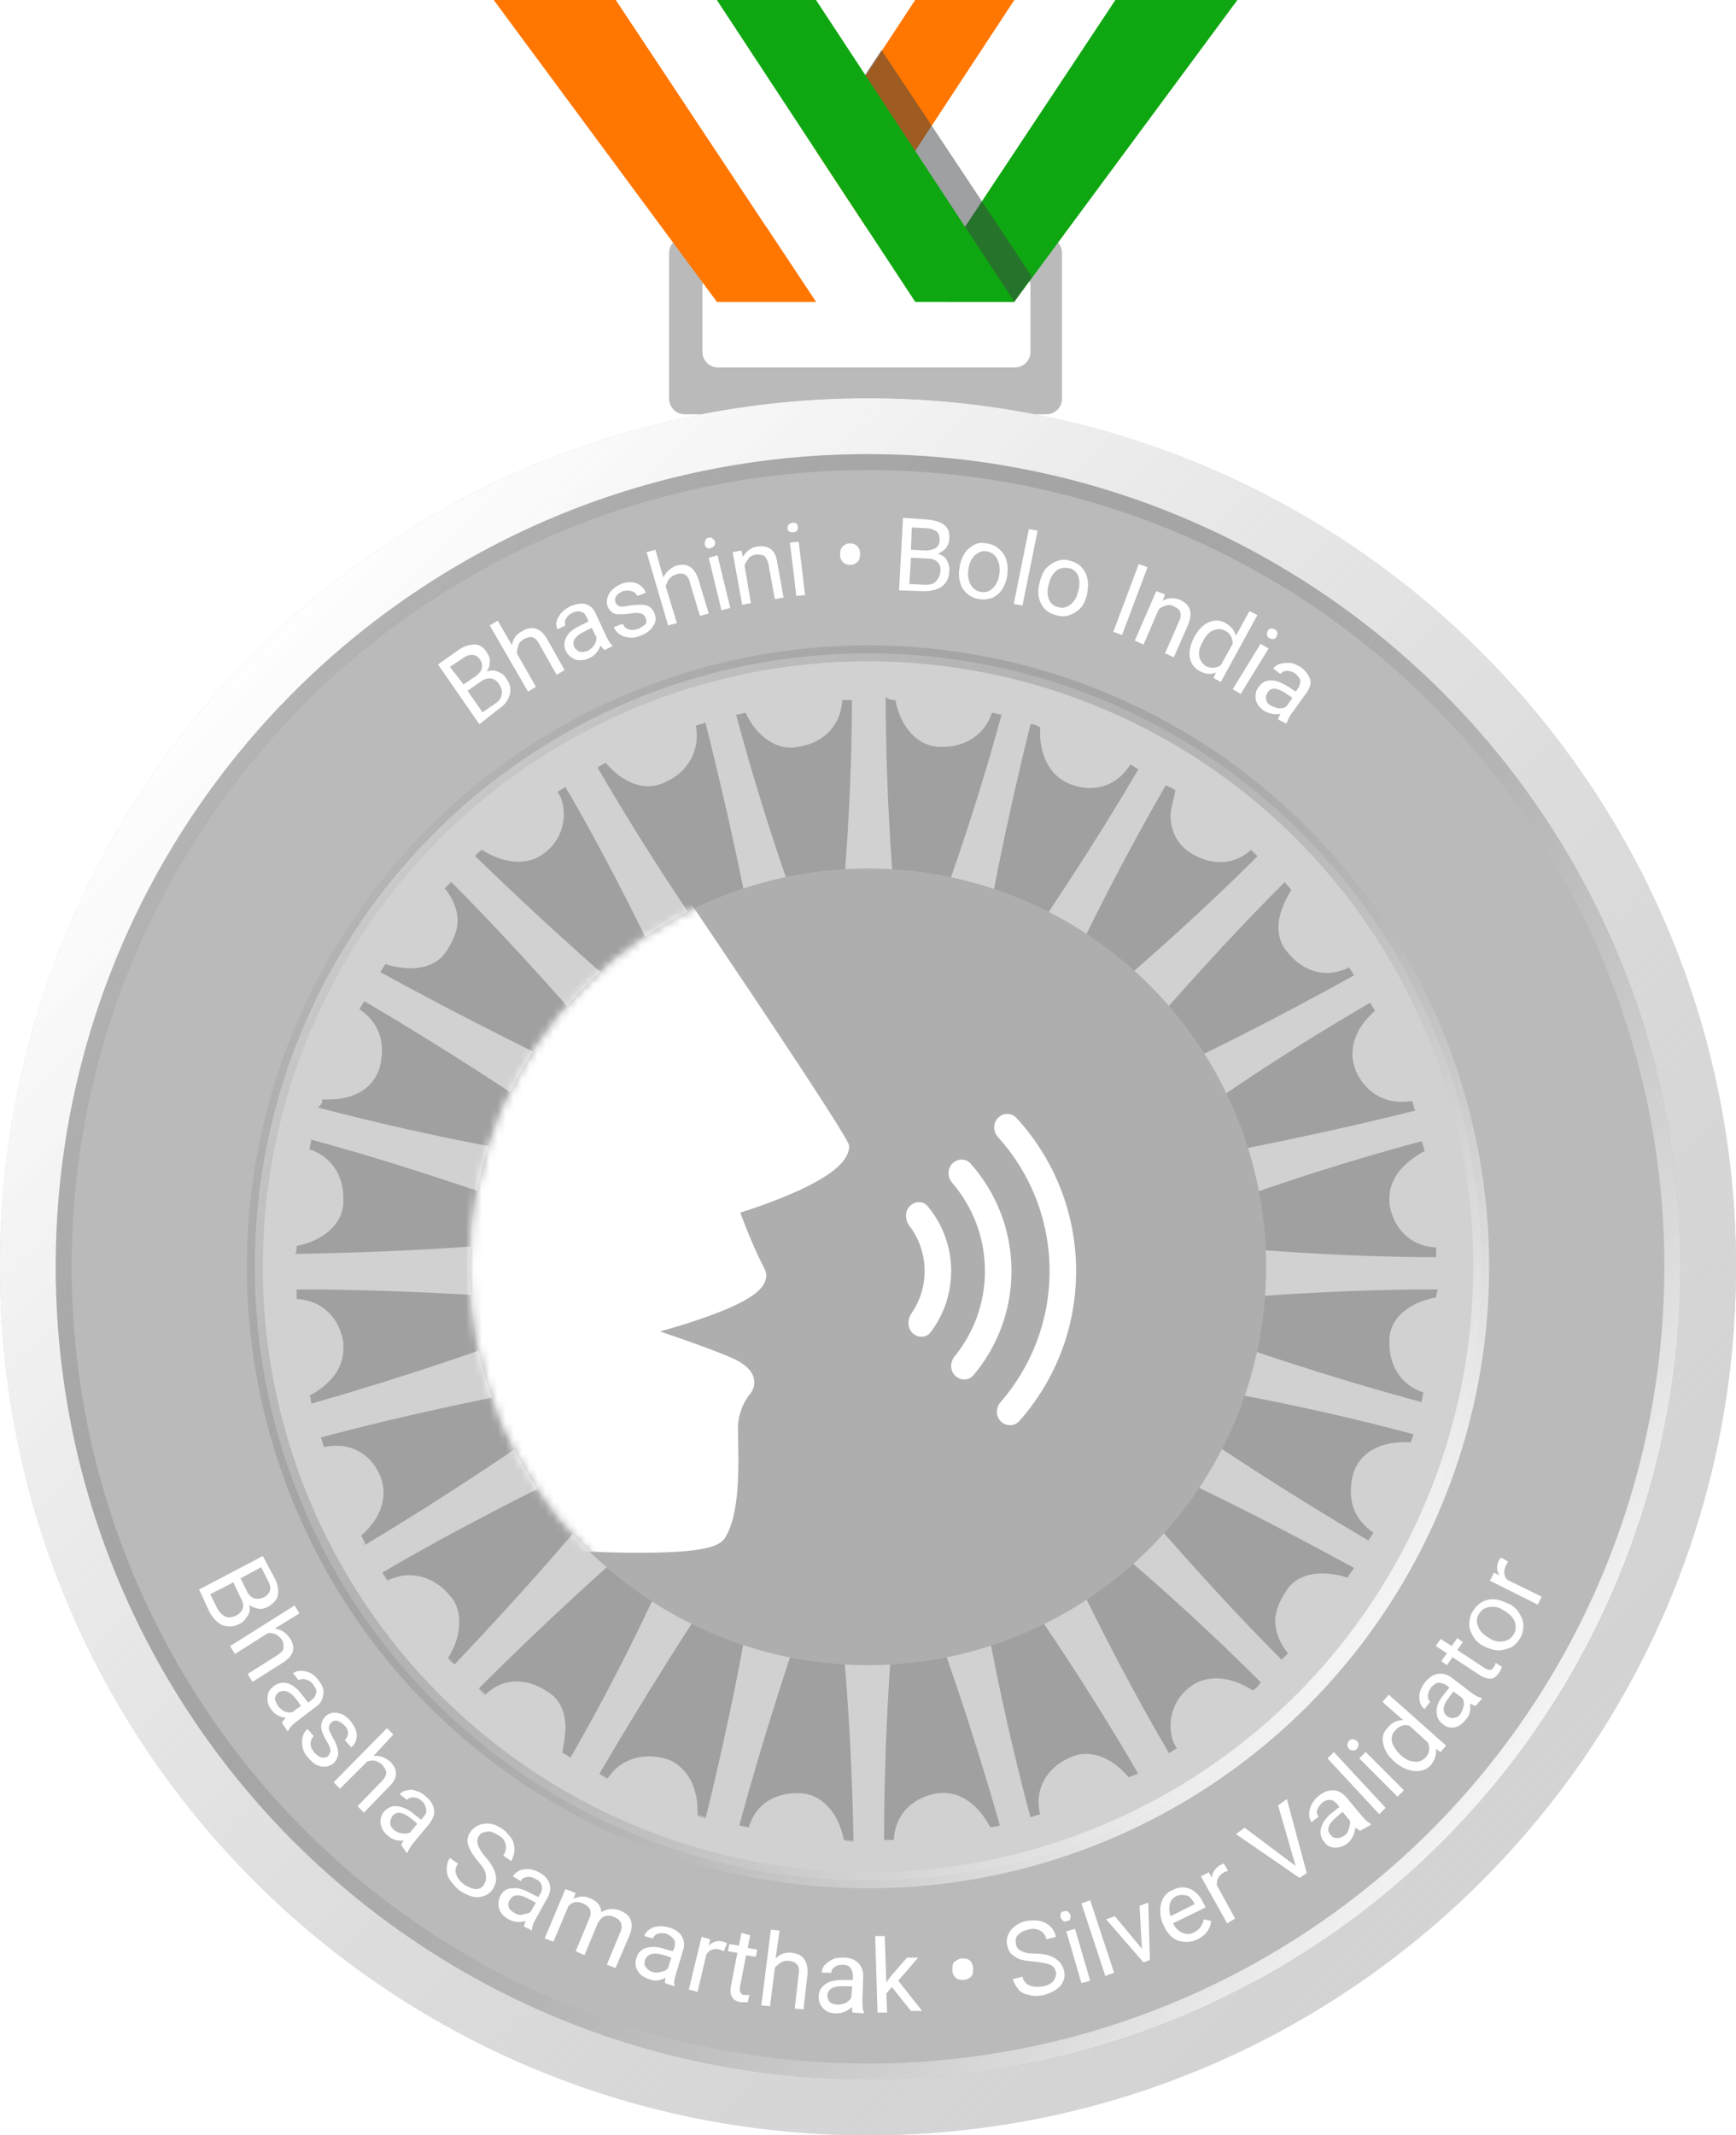 <svg width="218" height="268" viewBox="0 0 218 268" fill="none" xmlns="http://www.w3.org/2000/svg">
<path d="M86.006 29.798C84.904 29.798 84.023 30.669 84.023 31.757V50.041C84.023 51.13 84.904 52 86.006 52H131.381C132.483 52 133.364 51.13 133.364 50.041V31.757C133.364 30.669 132.483 29.798 131.381 29.798H86.006ZM129.399 44.164C129.399 45.253 128.518 46.123 127.416 46.123H90.191C89.09 46.123 88.209 45.253 88.209 44.164V35.893C88.209 34.805 89.09 33.934 90.191 33.934H127.416C128.518 33.934 129.399 34.805 129.399 35.893V44.164Z" fill="#BABABA"/>
<path d="M140.045 0L114.918 37.877H127.37L155.388 0H140.045Z" fill="#0FA711"/>
<path d="M127.377 0L102.473 37.877H114.925L140.052 0H127.377Z" fill="white"/>
<path d="M114.924 0L90.019 37.877H102.472L127.376 0H114.924Z" fill="#FF7600"/>
<path d="M90.018 37.877H102.47L77.343 0H62L90.018 37.877Z" fill="#FF7600"/>
<path d="M102.471 37.877H114.923L90.018 0H77.344L102.471 37.877Z" fill="white"/>
<path opacity="0.5" d="M110.695 6.28L104.469 15.693L119.145 37.882H127.372L129.596 34.744L110.695 6.28Z" fill="#3E4347"/>
<path d="M114.924 37.877H127.376L102.472 0H90.019L114.924 37.877Z" fill="#0FA711"/>
<g filter="url(#filter0_ii)">
<path d="M218 159C218 219.199 169.199 268 109 268C48.801 268 0 219.199 0 159C0 98.801 48.801 50 109 50C169.199 50 218 98.801 218 159Z" fill="#D5D5D5" fill-opacity="0.8"/>
</g>
<path d="M214.5 159C214.5 217.266 167.266 264.5 109 264.5C50.734 264.5 3.5 217.266 3.5 159C3.5 100.734 50.734 53.5 109 53.5C167.266 53.5 214.5 100.734 214.5 159Z" stroke="#DFDFDF" stroke-width="7"/>
<path d="M214.5 159C214.5 217.266 167.266 264.5 109 264.5C50.734 264.5 3.5 217.266 3.5 159C3.5 100.734 50.734 53.5 109 53.5C167.266 53.5 214.5 100.734 214.5 159Z" stroke="url(#paint0_linear)" stroke-width="7"/>
<path d="M196 159C196 207.049 157.049 246 109 246C60.951 246 22 207.049 22 159C22 110.951 60.951 72 109 72C157.049 72 196 110.951 196 159Z" fill="#A0A0A0"/>
<path fill-rule="evenodd" clip-rule="evenodd" d="M109 87C69.236 87 37 119.235 37 159C37 198.764 69.236 231 109 231C148.764 231 181 198.764 181 159C181 119.235 148.764 87 109 87ZM7 159C7 102.667 52.667 57 109 57C165.333 57 211 102.667 211 159C211 215.333 165.333 261 109 261C52.667 261 7 215.333 7 159Z" fill="#BABABA"/>
<path d="M109.001 82C66.559 82 32 116.357 32 159.001C32 201.645 66.357 236.002 109.001 236.002C151.645 236.002 186.002 201.645 186.002 159.001C186.002 116.357 151.442 82 109.001 82ZM93.641 89.478C93.843 89.478 93.843 89.478 93.641 89.478C95.056 92.509 97.683 94.328 100.311 93.722C102.938 93.318 105.565 91.499 105.767 87.861C106.172 87.861 106.576 87.861 106.98 87.861C106.98 98.775 106.172 110.496 104.959 123.229C104.757 124.441 104.757 125.654 104.757 126.867C104.353 125.856 103.948 124.644 103.544 123.229C99.3 112.517 95.46 100.998 92.429 89.68C93.035 89.68 93.237 89.478 93.641 89.478ZM76.058 95.743C78.281 98.37 81.111 99.381 83.536 98.168C86.365 96.956 87.982 94.126 87.376 91.095C87.78 90.892 88.184 90.892 88.589 90.69C91.216 101.2 93.843 112.72 95.864 125.452C96.066 126.867 96.269 127.877 96.673 129.09C96.066 128.079 95.46 127.069 94.45 125.856C87.578 116.559 80.909 106.454 75.048 96.349C75.25 96.147 75.654 95.945 76.058 95.743ZM60.496 106.656C63.326 108.475 66.357 108.678 68.378 107.061C69.995 105.848 70.804 104.029 70.804 102.21C70.804 101.2 70.602 100.189 69.995 99.381C70.399 99.179 70.602 98.977 71.006 98.775C76.463 108.071 81.717 118.783 87.174 130.302C87.78 131.515 88.386 132.526 88.791 133.536C87.982 132.728 86.972 131.919 85.961 131.111C77.069 123.633 67.974 115.549 59.688 107.465C59.89 107.061 60.294 106.859 60.496 106.656ZM48.37 121.006C48.572 121.006 48.572 121.006 48.37 121.006C51.604 122.016 54.636 121.612 56.05 119.389C56.454 118.783 57.465 117.166 57.465 115.549C57.465 114.538 57.061 112.922 55.848 111.507C56.05 111.305 56.454 110.901 56.657 110.699C64.336 118.378 72.218 127.271 80.505 136.972C81.313 137.982 82.121 138.791 82.93 139.599C81.919 138.993 80.707 138.589 79.494 137.982C68.985 133.132 58.071 127.675 47.764 122.016C47.966 121.612 48.168 121.41 48.37 121.006ZM40.488 137.982C40.488 137.982 40.488 137.78 40.488 137.982C43.924 138.184 46.551 136.972 47.562 134.344C47.764 133.738 47.966 132.93 47.966 131.717C47.966 130.505 47.562 128.281 45.137 126.665C45.339 126.26 45.541 126.058 45.743 125.654C55.04 131.111 65.145 137.578 75.452 144.854C76.463 145.662 77.675 146.269 78.484 146.875C77.473 146.673 76.058 146.471 74.644 146.066C63.326 144.45 51.402 142.024 39.882 138.993C40.286 138.791 40.488 138.387 40.488 137.982ZM37.255 156.374C37.255 156.374 37.255 156.172 37.255 156.374C40.488 155.767 42.913 153.746 43.116 151.119C43.116 150.917 43.116 150.715 43.116 150.311C43.116 147.885 41.903 145.258 38.871 144.248C38.871 143.843 39.074 143.439 39.074 143.035C49.583 145.864 60.901 149.704 72.825 153.948C74.037 154.353 75.25 154.757 76.26 154.959C75.048 154.959 73.835 155.161 72.421 155.161C61.103 156.576 48.775 157.182 37.053 157.384C37.255 157.182 37.255 156.778 37.255 156.374ZM38.871 175.169C38.871 174.967 38.871 174.967 38.871 175.169C41.499 173.754 43.116 171.733 43.116 169.308C43.116 169.106 43.116 168.702 43.116 168.5C42.711 165.872 40.892 163.245 37.255 163.043C37.255 162.639 37.255 162.235 37.255 161.83C48.168 161.83 59.89 162.437 72.623 163.447C74.037 163.649 75.25 163.649 76.26 163.649C75.25 164.054 74.037 164.458 72.623 164.862C61.911 169.106 50.391 172.946 39.074 176.18C39.074 175.978 39.074 175.573 38.871 175.169ZM45.339 192.752C45.339 192.752 45.339 192.55 45.339 192.752C47.158 191.135 48.168 189.316 48.168 187.295C48.168 186.487 47.966 185.881 47.764 185.274C46.754 182.849 44.328 180.828 40.69 181.636C40.488 181.232 40.488 180.828 40.286 180.424C50.795 177.594 62.315 175.169 74.846 172.946C76.26 172.744 77.271 172.34 78.484 172.138C77.473 172.744 76.463 173.35 75.25 174.361C65.953 181.232 55.848 187.902 45.743 193.965C45.743 193.358 45.541 193.156 45.339 192.752ZM56.252 208.112C57.263 206.495 57.667 205.08 57.667 203.463C57.667 202.251 57.263 201.038 56.454 200.23C54.838 198.209 51.806 196.794 48.572 198.411C48.37 198.007 48.168 197.805 47.966 197.4C57.263 191.944 67.974 186.487 79.494 181.03C80.707 180.424 81.717 179.818 82.728 179.413C81.919 180.222 81.111 181.232 80.302 182.243C73.229 191.337 65.145 200.432 57.061 208.92C56.859 208.718 56.454 208.516 56.252 208.112ZM70.602 220.036C70.804 218.823 71.006 217.813 71.006 216.802C71.006 214.781 70.197 213.164 68.783 212.356C66.762 210.941 63.528 210.133 60.901 212.76C60.496 212.558 60.294 212.154 60.092 211.952C67.772 204.272 76.463 196.188 86.163 188.104C87.174 187.295 87.982 186.487 88.791 185.678C88.184 186.689 87.78 187.902 87.174 189.114C82.728 199.624 77.473 210.537 71.612 220.642C71.41 220.44 71.006 220.238 70.602 220.036ZM87.578 227.918C87.78 224.482 86.365 221.855 83.94 220.844C81.515 220.036 78.281 220.238 76.26 223.27C75.856 223.067 75.654 222.865 75.25 222.663C80.707 213.367 86.972 203.261 94.248 192.752C95.056 191.539 95.662 190.529 96.269 189.721C96.066 190.731 95.864 192.146 95.46 193.56C93.843 204.878 91.418 216.802 88.589 228.322C88.386 228.12 87.982 228.12 87.578 227.918ZM105.969 230.949C105.363 227.716 103.342 225.291 100.715 225.088C98.087 224.886 95.056 225.897 94.045 229.333C93.641 229.333 93.237 229.13 92.833 229.13C95.662 218.621 99.3 207.303 103.544 195.379C103.948 194.167 104.353 192.954 104.555 191.944C104.555 193.156 104.757 194.369 104.757 195.784C106.172 207.101 106.98 219.43 107.182 231.151C106.778 231.151 106.374 231.151 105.969 230.949ZM178.928 144.45C176.301 145.864 174.482 147.885 174.482 150.311C174.482 150.513 174.482 150.917 174.482 151.119C174.886 153.746 176.705 156.374 180.343 156.576C180.343 156.98 180.343 157.384 180.343 157.788C169.632 157.788 157.708 156.98 144.975 155.767C143.56 155.565 142.348 155.565 141.337 155.565C142.348 155.161 143.56 154.757 144.975 154.353C155.687 150.108 167.206 146.269 178.524 143.237C178.726 143.641 178.726 144.045 178.928 144.45ZM172.663 126.867C172.663 126.867 172.663 127.069 172.663 126.867C170.844 128.484 169.834 130.302 169.834 132.323C169.834 133.132 170.036 133.738 170.238 134.344C171.248 136.77 173.674 138.791 177.312 138.184C177.514 138.589 177.514 138.993 177.716 139.397C167.206 142.024 155.485 144.45 142.954 146.673C141.539 146.875 140.529 147.077 139.316 147.481C140.327 146.875 141.337 146.269 142.55 145.46C151.847 138.387 161.952 131.717 172.057 125.856C172.259 126.26 172.461 126.463 172.663 126.867ZM162.154 111.709C161.143 113.326 160.537 114.943 160.537 116.357C160.537 117.57 160.941 118.783 161.75 119.591C163.366 121.612 166.196 123.027 169.43 121.41C169.632 121.814 169.834 122.016 170.036 122.42C160.537 127.675 150.028 133.132 138.306 138.184C137.093 138.791 136.083 139.195 135.072 139.801C135.881 138.993 136.689 137.982 137.7 136.972C144.975 128.079 153.059 118.985 161.345 110.699C161.548 111.103 161.952 111.305 162.154 111.709ZM147.603 99.179C147.603 99.179 147.805 99.381 147.603 99.179C147.4 100.391 146.996 101.402 146.996 102.412C146.996 104.231 147.805 105.848 149.219 106.859C151.24 108.273 154.474 109.082 157.101 106.656C157.303 106.859 157.708 107.263 157.91 107.465C150.23 115.145 141.337 123.027 131.434 131.111C130.424 131.919 129.413 132.728 128.807 133.536C129.413 132.526 129.818 131.515 130.424 130.1C135.072 119.591 140.529 108.678 146.39 98.572C146.996 98.775 147.198 98.977 147.603 99.179ZM130.626 91.297C130.828 91.297 130.828 91.297 130.626 91.297C130.424 94.732 131.839 97.36 134.264 98.37C136.689 99.381 139.923 99.179 141.944 95.945C142.348 96.147 142.55 96.349 142.954 96.551C137.497 105.848 131.03 115.751 123.552 126.26C122.744 127.271 122.138 128.281 121.531 129.292C121.733 128.281 122.138 126.867 122.34 125.452C124.159 114.134 126.584 102.21 129.413 90.892C130.02 90.892 130.222 91.095 130.626 91.297ZM112.437 87.861C112.437 87.861 112.639 87.861 112.437 87.861C113.043 91.095 115.064 93.52 117.691 93.722C120.319 93.924 123.35 92.913 124.563 89.478C124.967 89.478 125.371 89.68 125.775 89.68C122.946 100.189 119.106 111.507 114.66 123.229C114.256 124.441 113.851 125.654 113.447 126.665C113.447 125.452 113.245 124.239 113.245 122.825C112.033 111.507 111.224 99.179 111.224 87.457C111.628 87.861 112.033 87.861 112.437 87.861ZM124.361 229.333C122.744 226.301 120.319 224.684 117.691 225.088C115.064 225.493 112.437 227.312 112.235 230.949C111.83 230.949 111.426 230.949 111.022 230.949C111.022 220.036 111.628 208.314 112.841 195.581C113.043 194.369 113.043 193.358 113.043 192.348C113.043 192.146 113.043 192.146 113.043 191.944C113.447 192.954 113.851 194.167 114.256 195.581C118.5 206.293 122.34 217.813 125.573 229.13C125.169 229.333 124.765 229.333 124.361 229.333ZM141.742 223.067C141.742 223.067 141.539 223.067 141.742 223.067C139.518 220.44 136.689 219.43 134.264 220.642C131.434 221.855 129.818 224.684 130.626 227.716C130.222 227.918 129.818 227.918 129.413 228.12C126.584 217.611 124.159 206.091 122.138 193.56C121.936 192.146 121.733 191.135 121.329 189.923C121.936 190.933 122.542 191.944 123.552 193.156C130.424 202.453 137.093 212.558 142.954 222.663C142.348 222.865 142.146 222.865 141.742 223.067ZM157.303 212.154C157.303 212.356 157.303 212.356 157.303 212.154C154.474 210.335 151.442 210.133 149.421 211.75C147.805 212.962 146.996 214.781 146.996 216.6C146.996 217.611 147.198 218.621 147.805 219.43C147.4 219.632 147.198 219.834 146.794 220.036C141.337 210.739 135.881 200.028 130.626 188.508C130.02 187.295 129.413 186.285 129.009 185.274C129.818 186.083 130.828 186.891 131.839 187.699C140.933 194.773 150.028 202.857 158.314 211.143C157.91 211.75 157.708 211.952 157.303 212.154ZM169.227 198.007C169.227 198.007 169.227 198.209 169.227 198.007C165.994 196.996 162.962 197.4 161.548 199.624C161.143 200.23 160.133 201.847 160.133 203.463C160.133 204.474 160.537 206.091 161.75 207.506C161.548 207.708 161.143 208.112 160.941 208.314C153.261 200.634 145.379 191.742 137.295 182.041C136.487 181.03 135.678 180.02 134.87 179.413C135.881 180.02 137.093 180.424 138.306 181.03C148.815 185.678 159.729 191.135 170.036 196.794C169.632 197.4 169.43 197.603 169.227 198.007ZM177.109 181.03C177.109 181.232 177.109 181.232 177.109 181.03C173.674 180.828 171.046 182.041 170.036 184.668C169.834 185.274 169.632 186.083 169.632 187.295C169.632 188.508 170.036 190.731 172.461 192.348C172.259 192.752 172.057 192.954 171.855 193.358C162.558 187.902 152.453 181.434 142.146 174.159C141.135 173.35 139.923 172.744 139.114 172.138C140.125 172.34 141.539 172.744 142.954 172.946C154.272 174.563 166.196 176.988 177.514 180.02C177.312 180.424 177.312 180.828 177.109 181.03ZM180.343 162.841C177.109 163.447 174.684 165.266 174.482 167.893C174.482 168.096 174.482 168.298 174.482 168.702C174.482 171.127 175.695 173.754 178.726 174.765C178.726 175.169 178.524 175.573 178.524 175.978C168.015 173.148 156.697 169.51 144.773 165.064C143.56 164.66 142.348 164.256 141.337 164.054C142.55 164.054 143.763 163.851 145.177 163.851C156.495 162.639 168.823 161.83 180.545 161.83C180.545 162.033 180.343 162.437 180.343 162.841Z" fill="#D1D1D1"/>
<circle cx="109" cy="159" r="77" stroke="url(#paint1_linear)" stroke-width="2"/>
<circle cx="109" cy="159" r="101" stroke="url(#paint2_linear)" stroke-width="2"/>
<g filter="url(#filter1_i)">
<circle cx="109" cy="159" r="50" fill="#AEAEAE"/>
</g>
<mask id="mask0" mask-type="alpha" maskUnits="userSpaceOnUse" x="59" y="109" width="100" height="100">
<circle cx="109" cy="159" r="50" fill="#C3863A"/>
</mask>
<g mask="url(#mask0)">
<path d="M82.697 107.385L82.698 107.386L82.948 107.755C83.112 107.996 83.352 108.351 83.659 108.803C84.272 109.708 85.149 111.003 86.206 112.568C88.321 115.698 91.155 119.904 94.036 124.21C96.917 128.516 99.846 132.924 102.147 136.456C103.297 138.222 104.293 139.772 105.048 140.983C105.788 142.169 106.335 143.088 106.55 143.554C106.628 143.723 106.657 143.91 106.632 144.094C106.534 144.829 106.129 145.471 105.646 146.005C105.156 146.547 104.516 147.053 103.813 147.52C102.404 148.455 100.608 149.318 98.871 150.047C97.125 150.779 95.4 151.393 94.115 151.823C93.675 151.97 93.285 152.095 92.963 152.198C93.144 152.686 93.387 153.329 93.674 154.051C94.313 155.666 95.154 157.645 95.984 159.186C96.439 160.031 96.179 160.859 95.726 161.467C95.3 162.04 94.63 162.543 93.9 162.984C92.419 163.877 90.325 164.724 88.244 165.448C86.352 166.107 84.421 166.682 82.875 167.113C83.44 167.304 84.052 167.513 84.687 167.732C87.342 168.647 90.454 169.766 92.101 170.526C93.814 171.317 94.66 172.287 94.721 173.384C94.75 173.893 94.593 174.305 94.445 174.575C94.371 174.712 94.293 174.82 94.232 174.898C94.201 174.937 94.173 174.97 94.151 174.995L94.137 175.01C94.129 175.019 94.117 175.034 94.101 175.055C94.065 175.101 94.009 175.173 93.941 175.272C93.803 175.468 93.614 175.764 93.424 176.144C93.044 176.905 92.67 177.98 92.67 179.259C92.67 179.659 92.68 180.157 92.692 180.725L92.692 180.726V180.726C92.72 182.144 92.757 183.997 92.669 185.832C92.547 188.371 92.18 191.179 91.054 193.008C90.774 193.463 90.309 193.739 89.897 193.918C89.459 194.109 88.931 194.254 88.353 194.37C87.195 194.603 85.693 194.742 83.997 194.818C80.597 194.969 76.272 194.868 72.036 194.668C67.793 194.469 63.615 194.169 60.499 193.92C58.941 193.795 57.647 193.683 56.743 193.601C56.29 193.561 55.935 193.528 55.693 193.505L55.416 193.479L55.368 193.475H33.602C33.06 193.475 32.621 193.036 32.621 192.494V108.916C32.621 108.382 33.048 107.947 33.582 107.936L81.866 106.955C82.198 106.949 82.51 107.11 82.697 107.385Z" fill="white"/>
<path fill-rule="evenodd" clip-rule="evenodd" d="M114.267 151.364C113.599 152.033 113.638 153.118 114.209 153.872C115.402 155.445 116.109 157.406 116.109 159.533C116.109 161.506 115.5 163.337 114.46 164.847C113.94 165.603 113.928 166.646 114.577 167.295C115.23 167.948 116.301 167.951 116.86 167.215C118.481 165.081 119.442 162.419 119.442 159.533C119.442 156.437 118.336 153.6 116.497 151.395C115.926 150.709 114.898 150.733 114.267 151.364ZM119.872 170.245C119.292 170.957 119.286 172.004 119.936 172.653C120.588 173.306 121.652 173.308 122.247 172.603C125.223 169.072 127.017 164.512 127.017 159.533C127.017 154.356 125.078 149.631 121.886 146.046C121.284 145.371 120.245 145.386 119.606 146.026C118.944 146.687 118.965 147.759 119.576 148.468C122.136 151.438 123.684 155.305 123.684 159.533C123.684 163.596 122.255 167.325 119.872 170.245ZM125.634 176.002C125.03 176.695 125.027 177.744 125.677 178.394C126.328 179.046 127.39 179.048 128.001 178.358C132.439 173.346 135.134 166.755 135.134 159.534C135.134 152.119 132.293 145.368 127.64 140.309C127.024 139.64 125.98 139.651 125.337 140.294C124.679 140.953 124.693 142.019 125.318 142.71C129.346 147.158 131.8 153.059 131.8 159.534C131.8 165.837 129.474 171.597 125.634 176.002Z" fill="white"/>
</g>
<path d="M60.2 90.9L55 83.4L57.4 81.7C58.2 81.1 58.9 80.9 59.6 80.9C60.3 80.9 60.8 81.3 61.2 82C61.4 82.3 61.6 82.7 61.5 83.1C61.5 83.5 61.4 83.9 61.1 84.3C61.6 84.1 62 84.1 62.5 84.3C63 84.5 63.3 84.7 63.6 85.2C64.1 85.9 64.2 86.5 64 87.2C63.8 87.9 63.4 88.5 62.6 89L60.2 90.9ZM58.2 85.9L59.7 84.9C60.1 84.6 60.4 84.3 60.5 83.9C60.6 83.5 60.5 83.1 60.3 82.8C60 82.4 59.7 82.2 59.3 82.2C58.9 82.2 58.5 82.3 58 82.7L56.5 83.7L58.2 85.9ZM58.7 86.7L60.6 89.4L62.2 88.3C62.7 88 62.9 87.6 63 87.2C63.1 86.8 63 86.4 62.7 85.9C62.1 85 61.3 84.9 60.3 85.6L58.7 86.7Z" fill="white"/>
<path d="M64.3 81C64.4 80.2 64.8 79.6 65.6 79.2C66.8 78.5 67.9 78.8 68.7 80.2L70.9 84.1L69.9 84.7L67.7 80.8C67.5 80.4 67.2 80.1 66.9 80C66.6 79.9 66.2 80 65.8 80.2C65.5 80.4 65.2 80.6 65.1 81C65 81.3 64.9 81.7 64.9 82L67.3 86.2L66.3 86.8L61.5 78.5L62.5 77.9L64.3 81Z" fill="white"/>
<path d="M75.901 81.6C75.801 81.5 75.601 81.3 75.401 81C75.201 81.7 74.701 82.3 74.001 82.6C73.401 82.9 72.801 82.9 72.301 82.8C71.801 82.6 71.401 82.3 71.101 81.8C70.801 81.2 70.801 80.6 71.101 80C71.401 79.4 72.001 78.9 72.901 78.5L73.901 78L73.701 77.5C73.501 77.1 73.301 76.9 73.001 76.8C72.701 76.7 72.301 76.7 71.901 76.9C71.501 77.1 71.301 77.3 71.101 77.6C70.901 77.9 70.901 78.2 71.001 78.5L70.001 79C69.901 78.7 69.801 78.4 69.901 78C70.001 77.6 70.201 77.3 70.501 76.9C70.801 76.6 71.201 76.3 71.601 76.1C72.301 75.8 72.901 75.7 73.501 75.8C74.101 76 74.501 76.3 74.801 77L76.101 79.8C76.401 80.4 76.601 80.8 76.901 81V81.1L75.901 81.6ZM73.801 81.7C74.101 81.5 74.401 81.3 74.601 81C74.801 80.7 74.901 80.4 74.901 80L74.301 78.8L73.501 79.2C72.201 79.8 71.801 80.5 72.101 81.2C72.301 81.5 72.501 81.7 72.801 81.8C73.101 81.9 73.401 81.8 73.801 81.7Z" fill="white"/>
<path d="M81.099 77.6C80.999 77.3 80.799 77.1 80.499 77C80.199 76.9 79.799 76.9 79.199 77C78.599 77.1 78.099 77.1 77.699 77.1C77.299 77.1 76.999 77 76.799 76.8C76.599 76.6 76.399 76.4 76.299 76.1C76.099 75.6 76.199 75.1 76.499 74.5C76.799 74 77.299 73.6 77.999 73.3C78.699 73 79.399 73 79.899 73.2C80.399 73.4 80.899 73.8 81.099 74.4L79.999 74.8C79.899 74.5 79.699 74.3 79.299 74.2C78.999 74.1 78.599 74.1 78.199 74.2C77.799 74.4 77.499 74.6 77.399 74.8C77.199 75.1 77.199 75.3 77.299 75.6C77.399 75.9 77.599 76 77.799 76.1C78.099 76.2 78.499 76.1 79.099 76C79.699 75.9 80.199 75.9 80.599 75.9C80.999 75.9 81.299 76 81.599 76.2C81.899 76.4 81.999 76.6 82.199 77C82.399 77.6 82.399 78.1 81.999 78.6C81.699 79.1 81.199 79.5 80.399 79.8C79.899 80 79.399 80.1 78.999 80C78.499 80 78.099 79.8 77.799 79.6C77.499 79.4 77.199 79.1 77.099 78.7L78.199 78.3C78.399 78.7 78.599 78.9 78.999 79C79.299 79.1 79.699 79.1 80.199 78.9C80.599 78.7 80.899 78.5 81.099 78.3C81.199 78.1 81.199 77.9 81.099 77.6Z" fill="white"/>
<path d="M83.299 72.5C83.599 71.8 84.199 71.3 84.899 71C86.299 70.6 87.199 71.2 87.699 72.7L88.999 77L87.899 77.3L86.599 73C86.499 72.5 86.199 72.2 85.999 72.1C85.799 72 85.399 71.9 84.899 72.1C84.499 72.2 84.299 72.4 83.999 72.7C83.799 73 83.699 73.3 83.599 73.6L84.999 78.2L83.899 78.5L81.199 69.3L82.299 69L83.299 72.5Z" fill="white"/>
<path d="M88.5 68.3C88.5 68.1 88.5 68 88.6 67.8C88.7 67.6 88.8 67.5 89 67.5C89.2 67.4 89.4 67.5 89.5 67.6C89.6 67.7 89.7 67.8 89.8 68C89.8 68.2 89.8 68.3 89.7 68.5C89.6 68.6 89.5 68.7 89.2 68.8C89 68.9 88.8 68.8 88.7 68.7C88.6 68.6 88.5 68.5 88.5 68.3ZM91.7 76.3L90.6 76.6L89 70L90.1 69.7L91.7 76.3Z" fill="white"/>
<path d="M93.1 69.1L93.3 69.9C93.7 69.2 94.3 68.7 95.1 68.6C96.5 68.4 97.4 69 97.6 70.6L98.4 75L97.3 75.2L96.5 70.8C96.4 70.3 96.2 70 96 69.8C95.7 69.6 95.4 69.6 94.9 69.6C94.5 69.7 94.2 69.8 94 70.1C93.8 70.4 93.6 70.6 93.5 71L94.3 75.7L93.2 75.9L92 69.3L93.1 69.1Z" fill="white"/>
<path d="M98.898 66.4C98.898 66.2 98.898 66.1 98.998 65.9C99.098 65.7 99.298 65.7 99.498 65.6C99.698 65.6 99.898 65.6 99.998 65.7C100.098 65.8 100.198 66 100.198 66.1C100.198 66.3 100.198 66.4 100.098 66.6C99.998 66.7 99.798 66.8 99.598 66.8C99.398 66.8 99.198 66.8 99.098 66.7C98.998 66.6 98.898 66.6 98.898 66.4ZM101.098 74.7L99.998 74.8L99.198 68.1L100.298 68L101.098 74.7Z" fill="white"/>
<path d="M105.5 69.5C105.5 69.1 105.6 68.8 105.8 68.6C106 68.4 106.3 68.2 106.7 68.2C107.1 68.2 107.4 68.3 107.6 68.5C107.8 68.7 108 69 108 69.4V69.6C108 70 107.9 70.3 107.7 70.5C107.5 70.7 107.2 70.9 106.8 70.9C106.4 70.9 106.1 70.8 105.9 70.6C105.7 70.4 105.5 70.1 105.5 69.7V69.5Z" fill="white"/>
<path d="M112.898 74.1L113.398 65L116.398 65.2C117.398 65.3 118.098 65.5 118.598 65.9C119.098 66.3 119.298 67 119.198 67.7C119.198 68.1 118.998 68.5 118.798 68.8C118.498 69.1 118.198 69.3 117.798 69.5C118.298 69.7 118.698 69.9 118.898 70.3C119.098 70.7 119.298 71.2 119.198 71.7C119.198 72.5 118.898 73.1 118.298 73.6C117.698 74 116.998 74.2 115.998 74.2L112.898 74.1ZM114.398 70L114.198 73.3L116.198 73.4C116.798 73.4 117.198 73.3 117.498 73C117.798 72.7 117.998 72.3 118.098 71.8C118.198 70.7 117.598 70.1 116.398 70.1L114.398 70ZM114.398 69L116.198 69.1C116.698 69.1 117.098 69 117.498 68.8C117.798 68.6 117.998 68.2 117.998 67.8C117.998 67.3 117.898 66.9 117.598 66.7C117.298 66.5 116.898 66.3 116.298 66.3L114.498 66.2L114.398 69Z" fill="white"/>
<path d="M120.5 71.2C120.6 70.5 120.8 70 121.1 69.5C121.4 69 121.8 68.7 122.3 68.4C122.8 68.1 123.3 68.1 123.9 68.2C124.8 68.3 125.5 68.8 126 69.5C126.5 70.2 126.6 71.1 126.5 72.1V72.2C126.4 72.8 126.2 73.4 125.9 73.9C125.6 74.4 125.2 74.7 124.7 75C124.2 75.2 123.6 75.3 123 75.2C122.1 75.1 121.4 74.6 120.9 73.9C120.5 73.2 120.3 72.3 120.5 71.2ZM121.6 71.5C121.5 72.2 121.6 72.9 121.9 73.4C122.2 73.9 122.6 74.2 123.2 74.3C123.8 74.4 124.3 74.2 124.7 73.8C125.1 73.4 125.4 72.8 125.5 72C125.6 71.3 125.5 70.7 125.2 70.1C124.9 69.6 124.5 69.3 123.9 69.2C123.3 69.1 122.9 69.3 122.4 69.7C122 70.1 121.7 70.7 121.6 71.5Z" fill="white"/>
<path d="M128.401 76L127.301 75.8L129.201 66.4L130.301 66.6L128.401 76Z" fill="white"/>
<path d="M130.601 72.9C130.801 72.3 131.001 71.7 131.401 71.3C131.801 70.9 132.201 70.6 132.801 70.4C133.301 70.2 133.901 70.2 134.401 70.4C135.301 70.6 135.901 71.1 136.301 71.9C136.701 72.7 136.701 73.6 136.501 74.6V74.7C136.301 75.3 136.101 75.9 135.701 76.3C135.301 76.7 134.901 77 134.301 77.2C133.801 77.4 133.201 77.4 132.601 77.2C131.701 77 131.101 76.5 130.701 75.7C130.301 74.9 130.301 74 130.601 72.9ZM131.701 73.3C131.501 74 131.501 74.6 131.701 75.2C131.901 75.7 132.301 76.1 132.901 76.2C133.501 76.4 134.001 76.2 134.401 75.9C134.901 75.5 135.201 75 135.401 74.2C135.601 73.5 135.601 72.9 135.401 72.3C135.201 71.8 134.801 71.4 134.201 71.3C133.601 71.2 133.101 71.3 132.701 71.6C132.201 72 131.901 72.5 131.701 73.3Z" fill="white"/>
<path d="M140.901 79.7L139.801 79.3L143.001 70.8L144.101 71.2L140.901 79.7Z" fill="white"/>
<path d="M146.3 74.6L146 75.4C146.7 75 147.5 75 148.2 75.3C149.5 75.9 149.8 76.9 149.2 78.4L147.4 82.5L146.3 82L148.1 77.9C148.3 77.5 148.3 77.1 148.2 76.8C148.1 76.5 147.8 76.3 147.4 76.1C147.1 75.9 146.7 75.9 146.4 76C146.1 76.1 145.8 76.2 145.5 76.5L143.6 80.9L142.5 80.4L145.2 74.2L146.3 74.6Z" fill="white"/>
<path d="M150 79.9C150.5 79 151.1 78.4 151.8 78.1C152.5 77.8 153.2 77.8 153.9 78.2C154.6 78.6 155 79.1 155.2 79.8L156.9 76.7L157.9 77.2L153.3 85.6L152.4 85.1L152.7 84.4C152 84.7 151.3 84.6 150.6 84.2C149.9 83.8 149.5 83.2 149.4 82.4C149.3 81.7 149.5 80.9 150 79.9ZM151 80.6C150.6 81.3 150.5 81.9 150.6 82.4C150.7 82.9 151 83.3 151.4 83.6C152 83.9 152.7 83.9 153.3 83.5L154.8 80.8C154.8 80.1 154.5 79.5 153.9 79.2C153.4 78.9 152.9 78.9 152.4 79.1C151.8 79.3 151.4 79.8 151 80.6Z" fill="white"/>
<path d="M155.801 87.1L154.801 86.5L158.301 80.8L159.301 81.4L155.801 87.1ZM159.201 79.2C159.301 79 159.401 78.9 159.601 78.9C159.801 78.9 159.901 78.9 160.101 79C160.301 79.1 160.401 79.3 160.401 79.4C160.401 79.6 160.401 79.7 160.301 79.9C160.201 80.1 160.101 80.2 159.901 80.2C159.701 80.2 159.601 80.2 159.401 80.1C159.201 80 159.101 79.8 159.101 79.7C159.101 79.6 159.101 79.3 159.201 79.2Z" fill="white"/>
<path d="M160.502 90.3C160.502 90.2 160.602 89.9 160.802 89.6C160.002 89.7 159.402 89.6 158.702 89.2C158.202 88.8 157.802 88.4 157.702 87.8C157.602 87.2 157.702 86.7 158.002 86.3C158.402 85.7 158.902 85.4 159.602 85.4C160.302 85.4 161.002 85.7 161.802 86.2L162.702 86.8L163.002 86.4C163.202 86.1 163.302 85.7 163.302 85.4C163.202 85.1 163.002 84.8 162.602 84.5C162.302 84.3 161.902 84.2 161.602 84.2C161.302 84.2 161.002 84.3 160.802 84.6L159.902 83.9C160.102 83.6 160.402 83.4 160.802 83.3C161.202 83.2 161.602 83.2 162.002 83.2C162.402 83.2 162.902 83.5 163.302 83.7C163.902 84.1 164.302 84.7 164.502 85.2C164.702 85.7 164.502 86.3 164.102 86.9L162.302 89.4C161.902 89.9 161.702 90.4 161.602 90.7L161.502 90.8L160.502 90.3ZM159.502 88.5C159.802 88.7 160.102 88.8 160.502 88.9C160.902 88.9 161.202 88.9 161.502 88.7L162.302 87.6L161.602 87.1C160.402 86.3 159.602 86.2 159.202 86.9C159.002 87.2 158.902 87.5 159.002 87.8C159.102 88.1 159.102 88.3 159.502 88.5Z" fill="white"/>
<path d="M25 199.5L33 195.3L34.4 197.9C34.9 198.8 35 199.5 34.9 200.2C34.8 200.8 34.3 201.3 33.6 201.7C33.2 201.9 32.8 202 32.4 201.9C32 201.8 31.6 201.7 31.3 201.4C31.4 201.9 31.4 202.4 31.1 202.8C30.8 203.2 30.6 203.6 30.1 203.8C29.4 204.2 28.7 204.2 28 204C27.3 203.7 26.8 203.2 26.3 202.3L25 199.5ZM29.3 198.6L26.4 200.1L27.3 201.9C27.6 202.4 27.9 202.7 28.3 202.9C28.7 203.1 29.1 203 29.6 202.8C30.6 202.3 30.8 201.5 30.2 200.5L29.3 198.6ZM30.2 198.1L31 199.7C31.2 200.2 31.6 200.5 31.9 200.6C32.2 200.7 32.7 200.7 33.1 200.5C33.5 200.3 33.8 200 33.9 199.6C34 199.2 33.9 198.8 33.6 198.3L32.8 196.7L30.2 198.1Z" fill="white"/>
<path d="M34.498 204.4C35.298 204.5 35.898 204.9 36.398 205.6C37.198 206.8 36.898 207.8 35.498 208.7L31.698 211.1L31.099 210.1L34.898 207.7C35.298 207.4 35.599 207.2 35.599 206.8C35.599 206.4 35.598 206.1 35.398 205.8C35.198 205.5 34.898 205.3 34.599 205.1C34.298 205 33.898 204.9 33.599 205L29.498 207.6L28.898 206.6L36.998 201.5L37.599 202.5L34.498 204.4Z" fill="white"/>
<path d="M35.4 216.2C35.5 216.1 35.6 215.9 35.9 215.6C35.1 215.5 34.5 215.2 34.1 214.6C33.7 214.1 33.5 213.5 33.6 213C33.6 212.4 33.9 212 34.4 211.6C35 211.2 35.6 211.1 36.2 211.3C36.8 211.5 37.4 212 38 212.8L38.7 213.7L39.1 213.4C39.4 213.2 39.6 212.9 39.7 212.5C39.8 212.1 39.6 211.8 39.3 211.4C39.1 211.1 38.8 210.9 38.4 210.8C38.1 210.7 37.8 210.7 37.5 210.9L36.8 210C37.1 209.8 37.4 209.7 37.8 209.7C38.2 209.7 38.6 209.8 39 210C39.4 210.2 39.7 210.5 40 210.9C40.5 211.5 40.7 212.1 40.6 212.7C40.5 213.3 40.3 213.8 39.7 214.2L37.2 216.1C36.7 216.5 36.4 216.8 36.2 217.2L36.1 217.3L35.4 216.2ZM34.9 214.1C35.1 214.4 35.4 214.6 35.7 214.8C36 214.9 36.4 215 36.7 214.9L37.8 214.1L37.3 213.4C36.5 212.3 35.7 212 35 212.4C34.7 212.6 34.6 212.9 34.5 213.2C34.6 213.5 34.7 213.8 34.9 214.1Z" fill="white"/>
<path d="M41.201 220.4C41.401 220.2 41.501 219.9 41.501 219.7C41.501 219.4 41.301 219 41.001 218.5C40.701 218 40.501 217.5 40.401 217.2C40.301 216.8 40.301 216.5 40.401 216.2C40.501 215.9 40.601 215.7 40.901 215.4C41.301 215 41.801 214.9 42.401 215C43.001 215.1 43.501 215.4 44.001 216C44.501 216.6 44.801 217.2 44.801 217.8C44.801 218.4 44.601 218.9 44.101 219.3L43.301 218.4C43.501 218.2 43.701 217.9 43.701 217.6C43.701 217.2 43.601 216.9 43.301 216.6C43.001 216.3 42.701 216.1 42.401 216C42.101 215.9 41.801 216 41.601 216.2C41.401 216.4 41.301 216.6 41.301 216.9C41.301 217.2 41.501 217.5 41.801 218.1C42.101 218.6 42.301 219.1 42.401 219.5C42.501 219.9 42.501 220.2 42.401 220.5C42.301 220.8 42.101 221.1 41.901 221.3C41.401 221.7 40.901 221.8 40.301 221.7C39.701 221.6 39.201 221.2 38.701 220.6C38.301 220.2 38.101 219.8 38.001 219.3C37.901 218.9 37.901 218.4 38.001 218C38.101 217.6 38.301 217.3 38.601 217L39.401 217.9C39.101 218.2 39.001 218.5 39.001 218.9C39.001 219.3 39.201 219.6 39.501 220C39.801 220.3 40.101 220.5 40.401 220.6C40.701 220.6 41.001 220.6 41.201 220.4Z" fill="white"/>
<path d="M46.898 220.4C47.698 220.3 48.398 220.6 48.998 221.1C49.998 222.1 49.998 223.2 48.798 224.3L45.699 227.5L44.898 226.7L47.998 223.5C48.298 223.2 48.498 222.8 48.498 222.5C48.498 222.2 48.298 221.9 47.998 221.5C47.698 221.2 47.398 221.1 47.099 221C46.798 220.9 46.398 221 46.099 221.1L42.699 224.5L41.898 223.7L48.599 216.9L49.398 217.7L46.898 220.4Z" fill="white"/>
<path d="M50.399 231.6C50.399 231.5 50.499 231.2 50.7 231C49.9 231.1 49.3 230.9 48.7 230.4C48.2 230 47.899 229.5 47.799 228.9C47.699 228.3 47.9 227.8 48.2 227.4C48.7 226.9 49.199 226.6 49.899 226.7C50.599 226.8 51.299 227.1 51.999 227.7L52.899 228.4L53.2 228C53.499 227.7 53.599 227.4 53.499 227C53.399 226.6 53.299 226.3 52.899 226C52.599 225.7 52.299 225.6 51.899 225.6C51.499 225.6 51.3 225.7 51.099 225.9L50.2 225.2C50.4 224.9 50.7 224.8 51.099 224.7C51.499 224.6 51.899 224.6 52.299 224.8C52.699 224.9 53.099 225.1 53.499 225.5C54.099 226 54.399 226.5 54.499 227.1C54.599 227.7 54.399 228.2 53.999 228.8L51.999 231.2C51.599 231.7 51.3 232.1 51.2 232.5L51.099 232.6L50.399 231.6ZM49.499 229.7C49.799 229.9 50.099 230.1 50.499 230.1C50.899 230.2 51.199 230.1 51.499 230L52.399 228.9L51.7 228.3C50.599 227.4 49.799 227.3 49.299 227.9C49.099 228.2 48.999 228.5 48.999 228.8C48.999 229.2 49.199 229.4 49.499 229.7Z" fill="white"/>
<path d="M60.102 233.7C59.402 232.9 59.002 232.2 58.801 231.6C58.602 231 58.702 230.4 59.102 229.9C59.502 229.3 60.102 229 60.801 228.9C61.502 228.8 62.301 229 63.002 229.5C63.502 229.8 63.901 230.3 64.201 230.7C64.501 231.1 64.602 231.7 64.602 232.2C64.602 232.7 64.401 233.2 64.201 233.6L63.202 232.9C63.502 232.4 63.602 232 63.502 231.5C63.401 231 63.102 230.6 62.502 230.3C62.002 230 61.602 229.8 61.102 229.9C60.602 230 60.302 230.1 60.102 230.5C59.902 230.8 59.901 231.2 60.002 231.5C60.102 231.9 60.401 232.4 60.901 233C61.401 233.6 61.801 234.1 62.002 234.6C62.202 235 62.301 235.5 62.301 235.9C62.301 236.3 62.102 236.7 61.901 237.1C61.502 237.7 60.901 238 60.202 238.1C59.502 238.2 58.702 237.9 57.901 237.4C57.401 237.1 57.002 236.6 56.602 236.1C56.202 235.6 56.102 235.1 56.102 234.6C56.102 234.1 56.202 233.6 56.502 233.2L57.502 233.9C57.202 234.4 57.102 234.8 57.301 235.3C57.502 235.8 57.801 236.2 58.401 236.6C58.901 236.9 59.401 237.1 59.801 237.1C60.202 237.1 60.602 236.9 60.801 236.5C61.002 236.1 61.102 235.8 61.002 235.4C61.002 234.9 60.702 234.4 60.102 233.7Z" fill="white"/>
<path d="M65.799 241.8C65.799 241.7 65.899 241.4 65.999 241.1C65.299 241.3 64.599 241.3 63.899 240.9C63.299 240.6 62.899 240.2 62.699 239.6C62.499 239.1 62.599 238.5 62.799 238C63.099 237.4 63.599 237 64.299 237C64.999 236.9 65.699 237.1 66.599 237.6L67.599 238.1L67.899 237.6C68.099 237.2 68.099 236.9 67.999 236.6C67.899 236.3 67.699 236 67.199 235.8C66.799 235.6 66.499 235.5 66.099 235.6C65.699 235.7 65.499 235.8 65.399 236.1L64.399 235.5C64.599 235.2 64.799 235 65.199 234.8C65.599 234.6 65.999 234.6 66.399 234.6C66.799 234.6 67.299 234.8 67.699 235C68.399 235.4 68.799 235.8 68.999 236.4C69.199 237 69.099 237.5 68.799 238.1L67.299 240.8C66.999 241.3 66.799 241.8 66.799 242.2V242.3L65.799 241.8ZM64.599 240.1C64.899 240.3 65.299 240.4 65.599 240.3C65.899 240.2 66.299 240.2 66.599 240L67.299 238.8L66.499 238.4C65.299 237.7 64.399 237.7 63.999 238.5C63.799 238.8 63.799 239.1 63.899 239.4C63.999 239.7 64.299 239.9 64.599 240.1Z" fill="white"/>
<path d="M72.299 237.6L71.998 238.3C72.698 238 73.398 237.9 74.198 238.3C75.099 238.7 75.498 239.3 75.498 240C75.798 239.8 76.198 239.7 76.599 239.6C76.999 239.6 77.398 239.6 77.898 239.8C79.298 240.4 79.599 241.4 79.099 242.8L77.299 247L76.198 246.6L77.898 242.5C78.098 242.1 78.098 241.7 77.998 241.4C77.898 241.1 77.599 240.8 77.099 240.6C76.698 240.4 76.298 240.4 75.998 240.5C75.598 240.6 75.398 240.9 75.099 241.3L73.398 245.4L72.299 244.9L73.998 240.8C74.398 239.9 74.099 239.3 73.198 238.9C72.499 238.6 71.898 238.7 71.398 239.2L69.498 243.7L68.398 243.3L70.998 237.1L72.299 237.6Z" fill="white"/>
<path d="M83.501 248.9C83.501 248.8 83.501 248.5 83.601 248.2C82.901 248.6 82.201 248.7 81.501 248.4C80.901 248.2 80.401 247.9 80.101 247.4C79.801 246.9 79.701 246.4 79.901 245.8C80.101 245.1 80.501 244.7 81.101 244.5C81.701 244.3 82.501 244.3 83.401 244.6L84.501 244.9L84.701 244.4C84.801 244 84.801 243.7 84.601 243.4C84.401 243.1 84.101 242.9 83.701 242.7C83.301 242.6 82.901 242.6 82.601 242.7C82.301 242.8 82.101 243 82.001 243.3L80.901 243C81.001 242.7 81.201 242.4 81.501 242.2C81.801 242 82.201 241.8 82.601 241.8C83.001 241.7 83.501 241.8 84.001 241.9C84.701 242.1 85.301 242.5 85.601 243C85.901 243.5 86.001 244.1 85.801 244.7L84.901 247.7C84.701 248.3 84.601 248.8 84.701 249.2V249.3L83.501 248.9ZM81.901 247.5C82.201 247.6 82.601 247.6 83.001 247.5C83.401 247.4 83.701 247.3 83.901 247L84.301 245.7L83.401 245.4C82.101 245 81.301 245.2 81.001 246C80.901 246.3 80.901 246.7 81.101 246.9C81.301 247.2 81.601 247.4 81.901 247.5Z" fill="white"/>
<path d="M90.9 244.9C90.7 244.8 90.6 244.8 90.4 244.7C89.7 244.5 89.1 244.7 88.7 245.3L87.6 250L86.5 249.7L88.1 243.1L89.2 243.4L89 244.2C89.5 243.7 90.1 243.5 90.8 243.7C91 243.8 91.2 243.8 91.3 243.9L90.9 244.9Z" fill="white"/>
<path d="M94.198 242.9L93.898 244.5L95.099 244.7L94.898 245.6L93.698 245.4L92.898 249.5C92.898 249.8 92.898 250 92.998 250.1C93.098 250.3 93.298 250.4 93.498 250.4C93.598 250.4 93.799 250.4 94.099 250.4L93.898 251.3C93.598 251.3 93.298 251.3 92.998 251.3C92.498 251.2 92.098 251 91.898 250.6C91.698 250.2 91.698 249.8 91.799 249.2L92.599 245.1L91.398 244.9L91.599 244L92.799 244.2L93.099 242.6L94.198 242.9Z" fill="white"/>
<path d="M97.401 245.8C98.001 245.2 98.701 245 99.501 245.1C100.901 245.3 101.501 246.2 101.401 247.8L100.901 252.2L99.802 252.1L100.302 247.7C100.402 247.2 100.302 246.8 100.102 246.6C99.902 246.3 99.602 246.2 99.102 246.1C98.702 246.1 98.402 246.1 98.102 246.3C97.802 246.5 97.501 246.7 97.302 247L96.701 251.8L95.602 251.7L96.802 242.2L97.901 242.3L97.401 245.8Z" fill="white"/>
<path d="M107.101 252.6C107.001 252.5 107.001 252.2 107.001 251.9C106.401 252.4 105.801 252.7 105.001 252.7C104.301 252.7 103.801 252.5 103.401 252.1C103.001 251.7 102.801 251.2 102.801 250.6C102.801 249.9 103.101 249.4 103.701 249C104.301 248.6 105.001 248.5 106.001 248.5H107.101V248C107.101 247.6 107.001 247.3 106.801 247C106.601 246.7 106.201 246.6 105.801 246.6C105.401 246.6 105.001 246.7 104.801 246.9C104.501 247.1 104.401 247.3 104.401 247.6H103.201C103.201 247.3 103.301 246.9 103.601 246.6C103.901 246.3 104.201 246.1 104.601 245.9C105.001 245.7 105.501 245.7 106.001 245.7C106.801 245.7 107.401 246 107.801 246.4C108.201 246.8 108.401 247.4 108.401 248L108.301 251.1C108.301 251.7 108.301 252.2 108.501 252.6V252.7L107.101 252.6ZM105.201 251.6C105.601 251.6 105.901 251.5 106.201 251.4C106.501 251.2 106.801 251 106.901 250.7L107.001 249.3H106.101C104.701 249.2 104.001 249.6 103.901 250.4C103.901 250.8 104.001 251 104.201 251.3C104.501 251.5 104.801 251.6 105.201 251.6Z" fill="white"/>
<path d="M111.998 249.4L111.298 250.2L111.398 252.6H110.198L109.898 243H111.099L111.298 248.8L111.898 248L113.898 245.7H115.298L112.798 248.6L115.798 252.4H114.398L111.998 249.4Z" fill="white"/>
<path d="M119.602 247.2C119.602 246.8 119.602 246.5 119.802 246.3C120.002 246.1 120.302 245.9 120.702 245.8C121.102 245.8 121.402 245.8 121.702 246C122.002 246.2 122.102 246.5 122.202 246.9V247.1C122.202 247.5 122.201 247.8 122.001 248C121.801 248.3 121.502 248.4 121.102 248.5C120.702 248.5 120.402 248.5 120.102 248.3C119.802 248.1 119.702 247.8 119.602 247.5V247.2Z" fill="white"/>
<path d="M129.9 246.2C128.8 246.1 128 246 127.5 245.6C126.9 245.3 126.6 244.8 126.5 244.2C126.3 243.5 126.5 242.9 126.9 242.3C127.4 241.7 128 241.3 128.9 241.1C129.5 241 130.1 241 130.6 241.1C131.1 241.2 131.6 241.5 131.9 241.8C132.3 242.2 132.5 242.6 132.6 243.1L131.4 243.4C131.3 242.9 131 242.5 130.6 242.3C130.2 242.1 129.7 242 129.1 242.2C128.5 242.3 128.1 242.6 127.8 242.9C127.5 243.2 127.5 243.6 127.6 244.1C127.7 244.5 127.9 244.7 128.3 244.9C128.7 245.1 129.2 245.2 130 245.2C130.8 245.2 131.4 245.3 131.9 245.5C132.4 245.7 132.7 245.9 133 246.2C133.3 246.5 133.5 246.9 133.6 247.3C133.8 248 133.6 248.7 133.2 249.2C132.7 249.8 132 250.1 131.1 250.4C130.5 250.5 129.9 250.6 129.3 250.4C128.7 250.3 128.2 250.1 127.9 249.7C127.6 249.3 127.3 248.9 127.2 248.4L128.4 248.1C128.5 248.6 128.8 249 129.3 249.2C129.8 249.4 130.3 249.4 131 249.3C131.6 249.2 132.1 248.9 132.3 248.6C132.5 248.3 132.7 247.9 132.6 247.5C132.5 247.1 132.3 246.8 131.9 246.6C131.4 246.4 130.7 246.3 129.9 246.2Z" fill="white"/>
<path d="M133.201 240.7C133.101 240.5 133.201 240.4 133.201 240.2C133.201 240 133.401 239.9 133.601 239.9C133.801 239.8 134.001 239.9 134.101 239.9C134.201 240 134.301 240.1 134.401 240.3C134.501 240.5 134.401 240.6 134.401 240.8C134.401 241 134.201 241.1 134.001 241.1C133.801 241.2 133.601 241.2 133.501 241.1C133.401 241 133.301 240.9 133.201 240.7ZM136.901 248.6L135.801 248.9L133.901 242.4L135.001 242.1L136.901 248.6Z" fill="white"/>
<path d="M139.901 247.6L138.801 248L135.801 238.9L136.901 238.5L139.901 247.6Z" fill="white"/>
<path d="M143.398 244.6L143.099 239.2L144.198 238.8L144.398 246L143.599 246.3L138.898 240.9L139.998 240.5L143.398 244.6Z" fill="white"/>
<path d="M150.399 243.4C149.599 243.8 148.799 243.8 147.999 243.6C147.199 243.3 146.599 242.7 146.199 241.8L146.099 241.6C145.799 241 145.699 240.4 145.699 239.8C145.699 239.2 145.799 238.7 146.099 238.2C146.399 237.7 146.799 237.4 147.299 237.2C148.099 236.8 148.799 236.8 149.499 237.1C150.199 237.4 150.799 238.1 151.199 239L151.399 239.4L147.299 241.4C147.599 242 147.999 242.4 148.499 242.6C148.999 242.8 149.499 242.8 149.999 242.5C150.399 242.3 150.599 242.1 150.799 241.8C150.999 241.5 151.099 241.2 151.199 240.9L152.099 241.1C151.999 242.1 151.399 242.9 150.399 243.4ZM147.699 238C147.299 238.2 146.999 238.5 146.899 239C146.799 239.4 146.799 240 146.999 240.5L149.999 239V238.9C149.699 238.4 149.399 238 148.999 237.9C148.499 237.8 148.099 237.8 147.699 238Z" fill="white"/>
<path d="M154.201 234.8C154.001 234.9 153.901 234.9 153.701 235C153.001 235.4 152.801 235.9 152.801 236.6L155.101 240.8L154.101 241.4L150.801 235.5L151.801 235L152.201 235.7C152.201 235 152.601 234.5 153.201 234.1C153.401 234 153.601 233.9 153.701 233.9L154.201 234.8Z" fill="white"/>
<path d="M162.699 234.2L160.499 226.6L161.599 225.8L164.099 235.1L163.199 235.7L155.199 230.2L156.299 229.4L162.699 234.2Z" fill="white"/>
<path d="M170.798 229.8C170.698 229.7 170.498 229.6 170.198 229.4C170.098 230.2 169.798 230.8 169.298 231.3C168.798 231.7 168.298 231.9 167.698 231.9C167.098 231.9 166.698 231.7 166.298 231.2C165.898 230.7 165.698 230.1 165.898 229.4C166.098 228.8 166.498 228.1 167.298 227.5L168.198 226.8L167.898 226.4C167.598 226.1 167.298 225.9 166.998 225.9C166.698 225.9 166.298 226 165.998 226.3C165.698 226.6 165.498 226.9 165.398 227.2C165.298 227.5 165.399 227.8 165.599 228L164.698 228.7C164.498 228.4 164.398 228.1 164.398 227.7C164.398 227.3 164.498 226.9 164.698 226.5C164.898 226.1 165.199 225.7 165.599 225.4C166.199 224.9 166.798 224.7 167.398 224.7C167.998 224.7 168.498 225 168.998 225.5L170.998 227.9C171.398 228.4 171.799 228.7 172.099 228.9L172.198 229L170.798 229.8ZM168.798 230.4C169.098 230.2 169.298 229.9 169.398 229.5C169.498 229.1 169.598 228.8 169.498 228.5L168.599 227.4L167.898 228C166.798 228.9 166.499 229.7 167.099 230.3C167.299 230.6 167.598 230.7 167.898 230.7C168.198 230.7 168.498 230.6 168.798 230.4Z" fill="white"/>
<path d="M173.999 226.9L173.199 227.7L166.699 220.7L167.499 219.9L173.999 226.9Z" fill="white"/>
<path d="M169.399 219.5C169.299 219.4 169.199 219.2 169.199 219C169.199 218.8 169.299 218.7 169.399 218.5C169.599 218.3 169.699 218.3 169.899 218.3C170.099 218.3 170.199 218.4 170.399 218.5C170.499 218.6 170.599 218.8 170.599 219C170.599 219.2 170.499 219.3 170.399 219.5C170.199 219.7 170.099 219.7 169.899 219.7C169.699 219.7 169.499 219.6 169.399 219.5ZM176.299 224.7L175.499 225.5L170.699 220.7L171.499 219.9L176.299 224.7Z" fill="white"/>
<path d="M175.102 221.1C174.302 220.4 173.902 219.7 173.702 218.9C173.502 218.1 173.702 217.4 174.302 216.8C174.802 216.2 175.402 215.9 176.202 215.9L173.602 213.6L174.401 212.7L181.602 219.1L180.901 219.9L180.302 219.5C180.402 220.2 180.202 220.9 179.702 221.5C179.202 222.1 178.502 222.3 177.702 222.3C176.702 222.2 175.902 221.8 175.102 221.1ZM175.901 220.3C176.501 220.8 177.002 221.1 177.602 221.1C178.102 221.2 178.601 221 179.001 220.6C179.501 220.1 179.602 219.4 179.302 218.7L177.001 216.6C176.301 216.4 175.702 216.6 175.202 217.2C174.802 217.6 174.702 218.1 174.802 218.6C174.902 219.1 175.301 219.7 175.901 220.3Z" fill="white"/>
<path d="M185.302 214.1C185.202 214.1 184.902 214 184.602 213.8C184.702 214.6 184.602 215.2 184.102 215.8C183.702 216.3 183.202 216.7 182.702 216.8C182.202 216.9 181.602 216.8 181.202 216.4C180.602 216 180.402 215.4 180.402 214.8C180.402 214.1 180.702 213.4 181.302 212.7L182.002 211.8L181.602 211.5C181.302 211.3 180.902 211.2 180.602 211.2C180.302 211.2 180.002 211.5 179.702 211.8C179.502 212.1 179.302 212.5 179.302 212.8C179.302 213.1 179.402 213.4 179.602 213.6L178.902 214.5C178.602 214.3 178.402 214 178.302 213.6C178.202 213.2 178.202 212.8 178.302 212.4C178.402 212 178.602 211.6 178.902 211.2C179.402 210.6 179.902 210.2 180.502 210.1C181.102 210 181.602 210.1 182.202 210.5L184.702 212.4C185.202 212.8 185.602 213 186.002 213.1L186.102 213.2L185.302 214.1ZM183.402 215.1C183.602 214.8 183.702 214.5 183.802 214.1C183.902 213.7 183.802 213.4 183.602 213.1L182.502 212.3L182.002 213C181.102 214.1 181.102 214.9 181.702 215.4C182.002 215.6 182.302 215.7 182.602 215.6C182.902 215.6 183.202 215.4 183.402 215.1Z" fill="white"/>
<path d="M180.901 205.7L182.301 206.6L183.001 205.6L183.701 206.1L183.001 207.1L186.501 209.4C186.701 209.5 186.901 209.6 187.101 209.6C187.301 209.6 187.401 209.5 187.601 209.2C187.701 209.1 187.801 208.9 187.801 208.7L188.601 209.2C188.501 209.5 188.401 209.8 188.201 210C187.901 210.4 187.601 210.7 187.201 210.7C186.801 210.7 186.401 210.6 185.901 210.3L182.401 208L181.701 209L181.001 208.5L181.701 207.5L180.301 206.6L180.901 205.7Z" fill="white"/>
<path d="M186.3 206.6C185.7 206.3 185.3 205.9 185 205.4C184.7 204.9 184.5 204.4 184.5 203.9C184.5 203.4 184.6 202.8 184.9 202.3C185.4 201.5 186 201 186.8 200.8C187.6 200.6 188.5 200.8 189.4 201.3H189.5C190.1 201.6 190.5 202 190.8 202.5C191.1 203 191.3 203.5 191.3 204C191.3 204.5 191.2 205.1 190.9 205.6C190.4 206.4 189.8 206.9 189 207C188.2 207.3 187.3 207.1 186.3 206.6ZM187 205.6C187.6 206 188.3 206.1 188.8 206C189.4 205.9 189.8 205.6 190.1 205.1C190.4 204.6 190.4 204.1 190.2 203.5C190 203 189.5 202.5 188.8 202.1C188.2 201.7 187.6 201.6 187 201.7C186.4 201.8 186 202.1 185.7 202.6C185.4 203.1 185.4 203.6 185.6 204.1C185.8 204.7 186.3 205.2 187 205.6Z" fill="white"/>
<path d="M189.401 196C189.301 196.1 189.202 196.3 189.102 196.5C188.802 197.2 188.802 197.8 189.302 198.3L193.602 200.4L193.102 201.4L187.102 198.4L187.602 197.4L188.302 197.7C187.902 197.1 187.902 196.5 188.202 195.9C188.302 195.7 188.401 195.6 188.501 195.5L189.401 196Z" fill="white"/>
<defs>
<filter id="filter0_ii" x="0" y="50" width="218" height="218" filterUnits="userSpaceOnUse" color-interpolation-filters="sRGB">
<feFlood flood-opacity="0" result="BackgroundImageFix"/>
<feBlend mode="normal" in="SourceGraphic" in2="BackgroundImageFix" result="shape"/>
<feColorMatrix in="SourceAlpha" type="matrix" values="0 0 0 0 0 0 0 0 0 0 0 0 0 0 0 0 0 0 127 0" result="hardAlpha"/>
<feOffset/>
<feGaussianBlur stdDeviation="4"/>
<feComposite in2="hardAlpha" operator="arithmetic" k2="-1" k3="1"/>
<feColorMatrix type="matrix" values="0 0 0 0 0.988 0 0 0 0 0.723 0 0 0 0 0.387 0 0 0 1 0"/>
<feBlend mode="normal" in2="shape" result="effect1_innerShadow"/>
<feColorMatrix in="SourceAlpha" type="matrix" values="0 0 0 0 0 0 0 0 0 0 0 0 0 0 0 0 0 0 127 0" result="hardAlpha"/>
<feOffset/>
<feGaussianBlur stdDeviation="6"/>
<feComposite in2="hardAlpha" operator="arithmetic" k2="-1" k3="1"/>
<feColorMatrix type="matrix" values="0 0 0 0 0 0 0 0 0 0 0 0 0 0 0 0 0 0 0.2 0"/>
<feBlend mode="normal" in2="effect1_innerShadow" result="effect2_innerShadow"/>
</filter>
<filter id="filter1_i" x="59" y="109" width="100" height="100" filterUnits="userSpaceOnUse" color-interpolation-filters="sRGB">
<feFlood flood-opacity="0" result="BackgroundImageFix"/>
<feBlend mode="normal" in="SourceGraphic" in2="BackgroundImageFix" result="shape"/>
<feColorMatrix in="SourceAlpha" type="matrix" values="0 0 0 0 0 0 0 0 0 0 0 0 0 0 0 0 0 0 127 0" result="hardAlpha"/>
<feOffset/>
<feGaussianBlur stdDeviation="6"/>
<feComposite in2="hardAlpha" operator="arithmetic" k2="-1" k3="1"/>
<feColorMatrix type="matrix" values="0 0 0 0 0.349 0 0 0 0 0.361 0 0 0 0 0.365 0 0 0 1 0"/>
<feBlend mode="normal" in2="shape" result="effect1_innerShadow"/>
</filter>
<linearGradient id="paint0_linear" x1="51.775" y1="57.494" x2="322.848" y2="328.729" gradientUnits="userSpaceOnUse">
<stop stop-color="white"/>
<stop offset="1" stop-color="#969696" stop-opacity="0"/>
</linearGradient>
<linearGradient id="paint1_linear" x1="174.52" y1="213.6" x2="38.8" y2="107.52" gradientUnits="userSpaceOnUse">
<stop stop-color="white"/>
<stop offset="1" stop-color="#383838" stop-opacity="0"/>
</linearGradient>
<linearGradient id="paint2_linear" x1="194.68" y1="230.4" x2="17.2" y2="91.68" gradientUnits="userSpaceOnUse">
<stop stop-color="white"/>
<stop offset="1" stop-color="#383838" stop-opacity="0"/>
</linearGradient>
</defs>
</svg>
